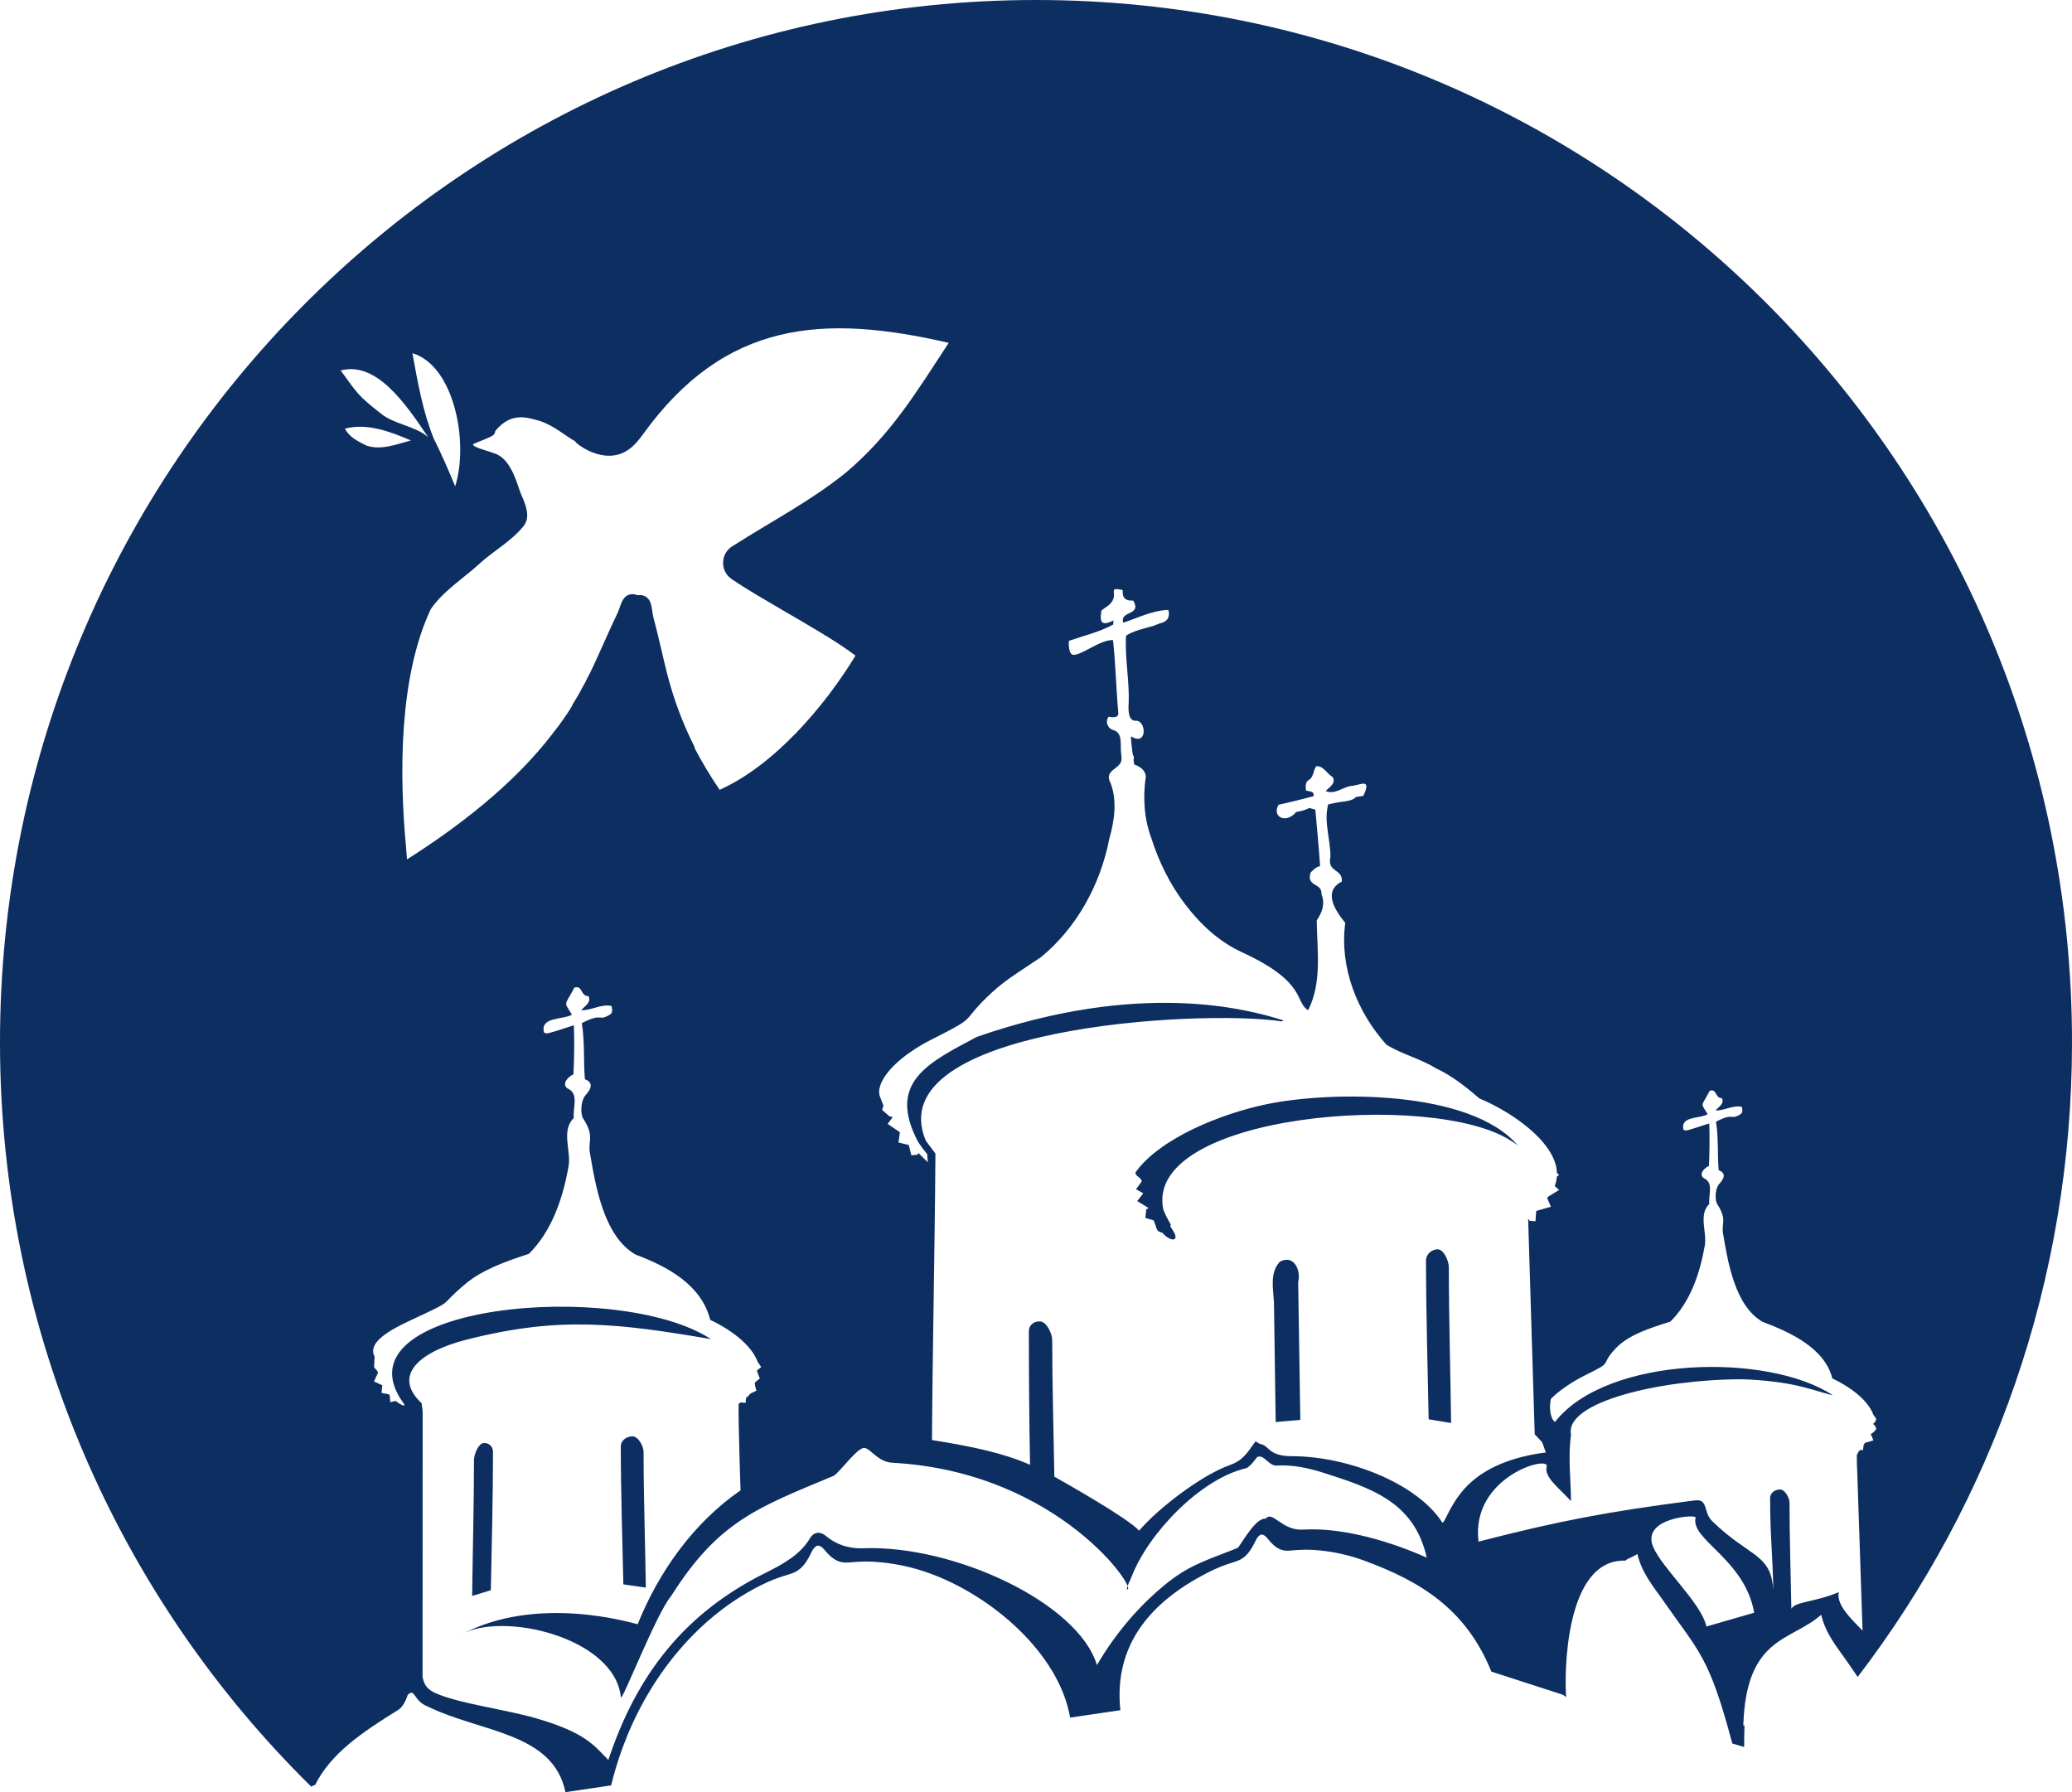<svg width="74" height="64" viewBox="0 0 74 64" fill="none" xmlns="http://www.w3.org/2000/svg">
<path fill-rule="evenodd" clip-rule="evenodd" d="M25.701 28.206C27.645 27.337 29.45 25.23 30.554 23.413C29.921 22.936 29.157 22.498 28.494 22.106L27.988 21.811C27.367 21.446 26.727 21.085 26.133 20.681C25.704 20.394 25.728 19.754 26.171 19.498C27.521 18.636 28.964 17.887 30.21 16.878C31.823 15.516 32.722 14.014 33.883 12.244C29.4 11.208 25.89 11.449 22.962 15.512C22.815 15.714 22.661 15.904 22.456 16.051C21.573 16.68 20.504 15.791 20.543 15.76C20.211 15.582 19.748 15.163 19.216 15.015C18.745 14.883 18.244 14.744 17.703 15.372C17.657 15.434 17.707 15.493 17.561 15.574C17.391 15.671 17.02 15.795 16.893 15.865C16.886 15.978 17.364 16.075 17.719 16.214C18.294 16.443 18.494 17.394 18.614 17.658C18.795 18.062 18.922 18.434 18.741 18.725L18.687 18.803C18.224 19.362 17.634 19.661 17.121 20.134C16.561 20.646 15.809 21.124 15.385 21.753C14.247 24.166 14.255 27.659 14.505 30.287V30.306L14.536 30.69C15.485 30.089 16.403 29.437 17.267 28.719C18.209 27.935 19.027 27.12 19.729 26.208L19.756 26.173L19.763 26.161L19.81 26.103L19.825 26.084L19.883 26.006L19.891 25.998L19.918 25.963L19.945 25.928L19.949 25.924L19.995 25.858L19.999 25.851L20.045 25.789L20.057 25.773L20.068 25.754L20.095 25.719L20.114 25.692L20.122 25.68L20.172 25.606L20.223 25.532L20.23 25.525L20.273 25.459L20.284 25.443L20.323 25.385L20.338 25.362L20.346 25.35L20.369 25.311L20.392 25.273L20.415 25.234L20.439 25.195L20.442 25.191L20.446 25.164L20.469 25.125L20.477 25.11L20.577 24.947L20.581 24.939L20.585 24.935L20.631 24.857L20.635 24.853L20.72 24.702L20.732 24.679L20.739 24.663L20.778 24.589L20.782 24.582L20.828 24.5L20.871 24.422L20.878 24.411L20.925 24.322L20.932 24.302L20.952 24.263L20.967 24.232L20.971 24.225L21.013 24.143L21.056 24.062L21.064 24.05L21.11 23.957L21.117 23.937L21.198 23.77C21.488 23.15 21.754 22.517 22.051 21.904C22.167 21.663 22.194 21.314 22.487 21.232C22.549 21.217 22.618 21.213 22.68 21.229L22.761 21.252H22.842C22.907 21.248 22.973 21.264 23.031 21.291C23.305 21.427 23.266 21.776 23.332 22.032C23.509 22.692 23.652 23.367 23.818 24.027C24.061 24.985 24.393 25.858 24.813 26.689L24.809 26.72C25.076 27.228 25.373 27.721 25.701 28.206ZM14.729 12.613C16.214 13.052 16.754 15.784 16.257 17.367C16.017 16.793 15.771 16.218 15.493 15.667C15.099 14.701 14.918 13.645 14.729 12.613ZM12.167 13.23C13.429 12.9 14.447 14.355 15.292 15.613C14.837 15.209 14.05 15.151 13.587 14.755C12.792 14.134 12.777 14.068 12.167 13.23ZM14.675 15.729C14.158 15.865 13.61 16.094 13.078 15.908C12.8 15.768 12.48 15.621 12.318 15.306C13.117 15.101 13.931 15.411 14.675 15.729ZM55.537 50.778C55.363 50.681 55.321 50.234 55.39 49.955C55.629 49.711 56.088 49.365 56.682 49.078C57.67 48.597 57.103 48.783 57.709 48.147C58.156 47.681 58.858 47.448 59.657 47.196C60.363 46.497 60.702 45.496 60.876 44.533C60.992 44.025 60.637 43.404 61.046 42.993C61.015 42.632 61.215 42.236 60.841 42.069C60.648 41.91 60.91 41.685 61.034 41.638C61.057 41.134 61.061 40.629 61.046 40.121C61.003 40.125 60.529 40.295 60.274 40.361C60.174 40.385 60.127 40.346 60.124 40.346C60 39.845 60.71 39.958 60.988 39.791C60.725 39.349 60.752 39.554 61.061 38.953C61.323 38.867 61.25 39.224 61.497 39.217C61.593 39.422 61.381 39.523 61.269 39.655C61.593 39.667 61.883 39.457 62.211 39.527C62.238 39.663 62.242 39.744 62.141 39.803C61.775 40.02 61.952 39.713 61.285 40.059C61.381 40.633 61.331 41.211 61.381 41.79C61.759 41.933 61.439 42.232 61.381 42.306C61.246 42.488 61.246 42.876 61.331 43.004C61.667 43.524 61.501 43.648 61.528 43.994C61.701 45.026 61.952 46.641 62.955 47.207C63.95 47.58 65.169 48.147 65.44 49.225C66.072 49.524 66.713 49.994 66.906 50.522L67.01 50.669L66.963 50.789L66.894 50.852L66.963 50.91L67.013 51.034L66.906 51.154L66.813 51.212L66.844 51.286L66.909 51.438L66.686 51.504L66.601 51.527C66.585 51.562 66.566 51.597 66.551 51.628V51.639L66.539 51.787L66.439 51.779C66.423 51.795 66.408 51.81 66.389 51.822C66.354 51.888 66.331 51.926 66.315 51.961C66.315 52.175 66.319 52.385 66.331 52.594L66.52 58.233C66.18 57.872 65.567 57.333 65.671 56.859C64.764 57.232 64.155 57.181 63.977 57.449C63.954 56.161 63.912 54.954 63.912 53.665C63.912 53.502 63.754 53.188 63.565 53.192C63.372 53.196 63.218 53.331 63.218 53.494C63.218 54.802 63.302 55.423 63.333 56.739C63.314 56.739 63.329 56.587 63.31 56.584C63.179 55.489 62.4 55.54 61.161 54.333C60.995 54.173 60.968 54.018 60.914 53.848C60.826 53.549 60.691 53.56 60.421 53.595C57.392 53.991 55.703 54.306 52.805 55.054C52.516 52.742 55.348 51.95 55.24 52.373C55.143 52.745 55.625 53.087 56.108 53.607C56.1 52.815 55.996 52.027 56.108 51.236C55.861 50.068 59.31 49.26 62.18 49.256C62.469 49.256 63.167 49.299 63.831 49.412C64.494 49.524 65.185 49.773 65.459 49.827C63.148 48.298 57.385 48.414 55.537 50.778ZM55.074 51.496C55.074 51.507 55.074 51.515 55.074 51.527C55.078 51.527 55.081 51.527 55.085 51.527L55.209 51.872L55.166 51.876C54.132 52.012 53.014 52.365 52.292 53.176C51.76 53.778 51.609 54.383 51.513 54.375C50.583 52.939 48.091 52.008 46.17 52.004C45.263 52.004 45.367 51.632 44.997 51.562C44.939 51.55 44.889 51.472 44.831 51.484C44.519 51.923 44.38 52.159 43.898 52.33C42.945 52.668 41.375 53.844 40.684 54.663C40.283 54.216 38.061 52.963 37.656 52.734C37.629 51.108 37.579 49.47 37.579 47.852C37.579 47.642 37.39 47.215 37.162 47.192C36.934 47.169 36.745 47.324 36.745 47.529C36.745 49.093 36.757 50.731 36.788 52.311C35.823 51.884 34.693 51.651 33.285 51.426C33.308 47.902 33.385 44.72 33.408 41.196L33.065 40.738C31.372 36.706 42.821 36.023 45.788 36.477C45.8 36.465 45.815 36.45 45.831 36.438C44.484 36.011 40.688 35.021 34.913 37.02H34.905C33.131 37.959 31.669 38.658 32.791 40.784C32.884 40.924 32.992 41.068 33.115 41.219L33.135 41.506C33.023 41.398 32.911 41.289 32.799 41.176L32.764 41.239L32.548 41.258L32.456 40.889L32.089 40.8L32.139 40.435L31.703 40.136L31.877 39.9C31.869 39.868 31.753 39.884 31.746 39.849L31.503 39.636L31.553 39.488L31.425 39.154C31.36 38.984 31.41 38.755 31.564 38.499C31.831 38.064 32.417 37.552 33.289 37.113C35.059 36.221 34.195 36.581 35.445 35.425C35.951 34.959 36.556 34.606 37.181 34.179C38.454 33.131 39.295 31.598 39.612 29.98C39.797 29.328 39.905 28.618 39.67 27.981C39.38 27.457 40.09 27.485 40.055 27.065L40.04 26.895C39.998 26.608 40.113 26.184 39.774 26.076C39.562 26.025 39.461 25.773 39.592 25.595C39.72 25.618 39.947 25.657 39.94 25.459C39.862 24.593 39.843 23.72 39.751 22.858C39.295 22.843 38.655 23.386 38.343 23.386C38.204 23.386 38.161 23.157 38.173 22.886C38.701 22.703 39.261 22.575 39.755 22.304L39.77 22.156C39.211 22.443 39.311 22.04 39.334 21.807C39.419 21.729 39.535 21.671 39.619 21.593C40.017 21.225 39.488 20.934 40.098 21.073C40.071 21.349 40.198 21.469 40.472 21.446C40.796 22.001 39.978 21.791 40.117 22.238C40.646 22.063 41.163 21.799 41.726 21.78C41.776 21.958 41.737 22.094 41.629 22.175C41.568 22.222 41.483 22.253 41.386 22.269V22.28C41.325 22.296 41.263 22.319 41.209 22.346L40.885 22.436C40.653 22.498 40.422 22.571 40.217 22.699C40.167 23.507 40.341 24.302 40.31 25.11C40.298 25.261 40.267 25.765 40.568 25.738C40.943 25.723 40.989 26.674 40.391 26.293C40.399 26.514 40.426 26.736 40.457 26.957C40.491 26.988 40.507 27.046 40.484 27.135L40.511 27.306C40.711 27.368 40.892 27.492 40.923 27.721C40.812 28.459 40.858 29.243 41.124 29.945C41.386 30.776 41.788 31.583 42.32 32.285C42.864 33.003 43.535 33.628 44.353 34.005C46.695 35.083 46.224 35.774 46.718 36.077C47.223 35.087 47.038 33.935 47.026 32.867C47.215 32.588 47.335 32.285 47.196 31.936C47.223 31.505 46.637 31.688 46.81 31.156C46.922 31.051 46.999 30.962 47.146 30.931C47.1 30.256 47.038 29.584 46.976 28.913L46.76 28.855C46.614 28.932 46.455 28.971 46.293 28.998C45.919 29.444 45.41 29.161 45.665 28.738C46.081 28.649 46.49 28.544 46.907 28.435C46.957 28.249 46.768 28.268 46.645 28.234C46.625 28.094 46.61 27.919 46.756 27.846C46.922 27.741 46.899 27.512 47.007 27.364C47.266 27.337 47.393 27.636 47.597 27.752C47.721 27.985 47.478 28.105 47.347 28.249C47.694 28.401 47.983 28.067 48.334 28.059L48.411 28.04C48.635 28.005 48.978 27.818 48.689 28.424L48.519 28.447L48.434 28.459C48.23 28.653 48.014 28.583 47.435 28.727C47.269 29.328 47.52 29.98 47.516 30.597C47.381 31.16 47.968 31.02 47.921 31.482C47.266 31.823 47.632 32.452 48.045 32.957C47.833 34.536 48.465 36.139 49.515 37.307C50.07 37.653 50.718 37.8 51.274 38.145C51.856 38.413 52.362 38.821 52.844 39.232C53.905 39.667 55.571 40.757 55.606 41.894L55.683 41.953L55.602 42.022C55.594 42.135 55.568 42.248 55.525 42.356L55.683 42.496L55.301 42.729C55.286 42.748 55.27 42.768 55.255 42.783L55.39 43.094L54.865 43.245L54.838 43.614L54.622 43.594C54.607 43.563 54.592 43.536 54.576 43.509C54.653 46.078 54.734 48.651 54.811 51.22C54.896 51.309 54.977 51.399 55.062 51.488C55.07 51.492 55.07 51.492 55.074 51.496ZM37 0C57.435 0 74 16.665 74 37.222C74 45.752 71.145 53.611 66.346 59.886C66.211 59.688 66.072 59.483 65.918 59.265C65.609 58.823 65.204 58.346 65.042 57.666C63.962 58.625 62.361 58.423 62.261 61.621C62.276 61.621 62.288 61.621 62.303 61.621C62.292 61.928 62.292 62.191 62.292 62.389L61.867 62.261C61.03 59.11 60.687 59.013 59.352 57.092C59.043 56.65 58.638 56.172 58.476 55.493C58.38 55.578 58.141 55.644 58.048 55.734C55.872 55.656 55.868 59.84 55.934 60.604L55.81 60.519L53.264 59.696C52.35 57.445 50.718 56.471 48.747 55.741C48.23 55.551 47.694 55.423 47.138 55.369C46.733 55.326 46.498 55.338 46.089 55.373C45.831 55.396 45.595 55.361 45.256 54.926C45.198 54.853 45.109 54.791 45.04 54.802C44.97 54.822 44.893 54.911 44.851 55.008C44.592 55.559 44.372 55.687 44.118 55.769C43.716 55.893 43.489 55.978 43.103 56.176C41.155 57.181 39.762 58.695 40.013 61.074L38.219 61.338C37.818 59.029 35.403 56.979 33.196 56.184C32.641 55.982 32.058 55.85 31.46 55.792C31.02 55.749 30.77 55.761 30.33 55.796C30.052 55.819 29.797 55.784 29.427 55.326C29.362 55.249 29.269 55.187 29.192 55.198C29.115 55.218 29.038 55.315 28.991 55.412C28.721 55.994 28.486 56.126 28.212 56.211C27.784 56.343 27.537 56.428 27.124 56.638C26.561 56.925 26.025 57.274 25.527 57.682C23.745 59.137 22.421 61.303 21.827 63.759L20.195 64C19.752 61.854 17.156 61.869 15.269 60.938C14.764 60.748 14.829 60.267 14.563 60.523C14.521 60.651 14.416 60.946 14.212 61.07C12.954 61.85 11.809 62.614 11.249 63.755C11.222 63.728 11.23 63.759 11.114 63.802C4.255 57.053 0 47.638 0 37.222C0 16.665 16.565 0 37 0ZM60.559 54.193C60.59 54.069 58.607 54.201 59.039 55.237C59.36 56.005 60.779 57.267 60.941 58.086L62.65 57.593C62.311 55.668 60.351 54.985 60.559 54.193ZM13.379 48.449L13.36 48.826L13.487 48.973C13.491 48.996 13.491 49.016 13.495 49.035L13.356 49.334L13.653 49.47L13.626 49.742L13.884 49.792L13.919 49.831L13.938 50.075L14.131 50.029C14.347 50.203 14.513 50.25 14.416 50.118C11.832 46.579 22.09 45.663 25.388 47.821C23.695 47.533 22.402 47.339 21.079 47.304C19.775 47.269 18.444 47.39 16.666 47.84C14.96 48.275 14.004 49.128 15.057 50.11L15.095 50.397L15.092 59.886C15.134 60.1 15.207 60.301 15.52 60.449C16.353 60.833 17.97 61.027 19.139 61.361C20.928 61.877 21.222 62.343 21.727 62.851C22.742 59.793 24.458 57.6 27.336 56.172C27.992 55.846 28.578 55.516 28.926 54.938C29.076 54.686 29.308 54.69 29.5 54.853C30.01 55.276 30.534 55.299 30.816 55.291C34.068 55.163 38.512 57.243 39.176 59.463C39.855 58.303 40.723 57.29 41.73 56.494C42.575 55.831 43.238 55.675 44.214 55.272C44.399 55.027 44.866 54.185 45.202 54.236C45.445 53.925 45.788 54.678 46.54 54.624C48.06 54.538 49.785 55.105 50.954 55.625C50.51 53.615 48.928 53.13 47.25 52.59C46.672 52.404 46.104 52.307 45.614 52.338C45.306 52.369 45.148 51.915 44.897 52.035C44.797 52.167 44.681 52.33 44.523 52.427C42.864 52.807 41.004 54.771 40.414 56.308C40.333 56.522 40.275 56.564 40.244 56.758C40.707 56.89 37.872 52.563 31.869 52.237C31.294 52.206 31.044 51.616 30.797 51.721C30.488 51.849 29.917 52.675 29.74 52.718C27.032 53.847 25.65 54.34 23.968 56.999C23.448 57.604 22.194 60.829 22.174 60.612C21.959 58.466 17.908 57.523 16.453 58.384C19.158 56.925 22.533 57.95 22.773 58.004C23.529 56.13 24.767 54.383 26.449 53.223C26.445 53.219 26.36 50.502 26.38 50.137C26.407 50.118 26.43 50.102 26.453 50.083L26.63 50.099L26.642 49.928C26.7 49.877 26.754 49.823 26.8 49.769L27.016 49.664C26.993 49.614 26.947 49.412 26.962 49.369L27.136 49.229C27.116 49.191 27.032 48.95 27.032 48.946L27.186 48.818L27.058 48.632C26.835 48.022 26.094 47.479 25.365 47.134C25.052 45.888 23.853 45.236 22.703 44.805C21.546 44.149 21.256 42.282 21.056 41.091C21.025 40.691 21.214 40.544 20.828 39.946C20.732 39.795 20.732 39.349 20.89 39.139C20.956 39.05 21.322 38.704 20.89 38.541C20.832 37.874 20.89 37.202 20.778 36.539C21.546 36.143 21.341 36.492 21.766 36.244C21.881 36.178 21.874 36.085 21.843 35.925C21.465 35.844 21.129 36.089 20.755 36.077C20.882 35.925 21.129 35.809 21.017 35.572C20.732 35.584 20.813 35.169 20.512 35.27C20.153 35.964 20.122 35.728 20.427 36.236C20.103 36.426 19.285 36.298 19.428 36.876C19.432 36.873 19.489 36.923 19.605 36.892C19.902 36.818 20.45 36.62 20.496 36.616C20.516 37.199 20.508 37.785 20.481 38.367C20.338 38.421 20.037 38.681 20.257 38.863C20.689 39.053 20.458 39.511 20.492 39.927C20.014 40.396 20.427 41.118 20.296 41.704C20.095 42.814 19.702 43.971 18.888 44.778C18.054 45.046 17.221 45.352 16.642 45.834C15.562 46.734 16.372 46.353 14.675 47.145C13.68 47.603 13.147 48.014 13.379 48.449ZM45.715 45.053C45.337 45.441 45.475 46.031 45.499 46.52L45.56 50.782L46.44 50.708L46.363 45.779C46.467 45.403 46.236 44.786 45.715 45.053ZM17.267 51.535C17.082 51.554 16.928 51.946 16.928 52.136C16.928 53.747 16.882 55.38 16.862 56.995L17.53 56.789C17.561 55.218 17.607 53.417 17.607 51.845C17.607 51.655 17.456 51.515 17.267 51.535ZM22.58 51.294C22.356 51.298 22.171 51.457 22.171 51.647C22.171 53.219 22.229 55.012 22.263 56.58L23.066 56.696C23.043 55.086 22.985 53.459 22.985 51.849C22.988 51.663 22.803 51.29 22.58 51.294ZM41.911 43.978C41.868 43.912 41.83 43.846 41.791 43.781L41.818 43.738C41.714 43.567 41.626 43.389 41.548 43.202C40.812 39.764 51.216 38.929 53.967 40.742C54.051 40.788 54.132 40.846 54.213 40.913C52.516 38.906 47.52 38.96 45.252 39.43C43.562 39.779 41.421 40.668 40.568 41.848C40.48 41.98 40.815 42.069 40.769 42.201L40.572 42.469L40.831 42.616L40.615 42.892L41.016 43.136C41.024 43.156 40.935 43.175 40.939 43.198L40.904 43.493L41.197 43.579C41.278 43.726 41.271 43.854 41.359 43.959L41.46 44.013L41.498 44.01C41.533 44.048 41.572 44.087 41.602 44.118C41.868 44.347 42.108 44.308 41.911 43.978ZM51.023 50.685L51.825 50.817C51.802 48.965 51.744 47.099 51.744 45.251C51.744 45.034 51.563 44.607 51.336 44.615C51.112 44.623 50.927 44.805 50.927 45.022C50.931 46.823 50.988 48.884 51.023 50.685Z" fill="#0C2E61"/>
</svg>
